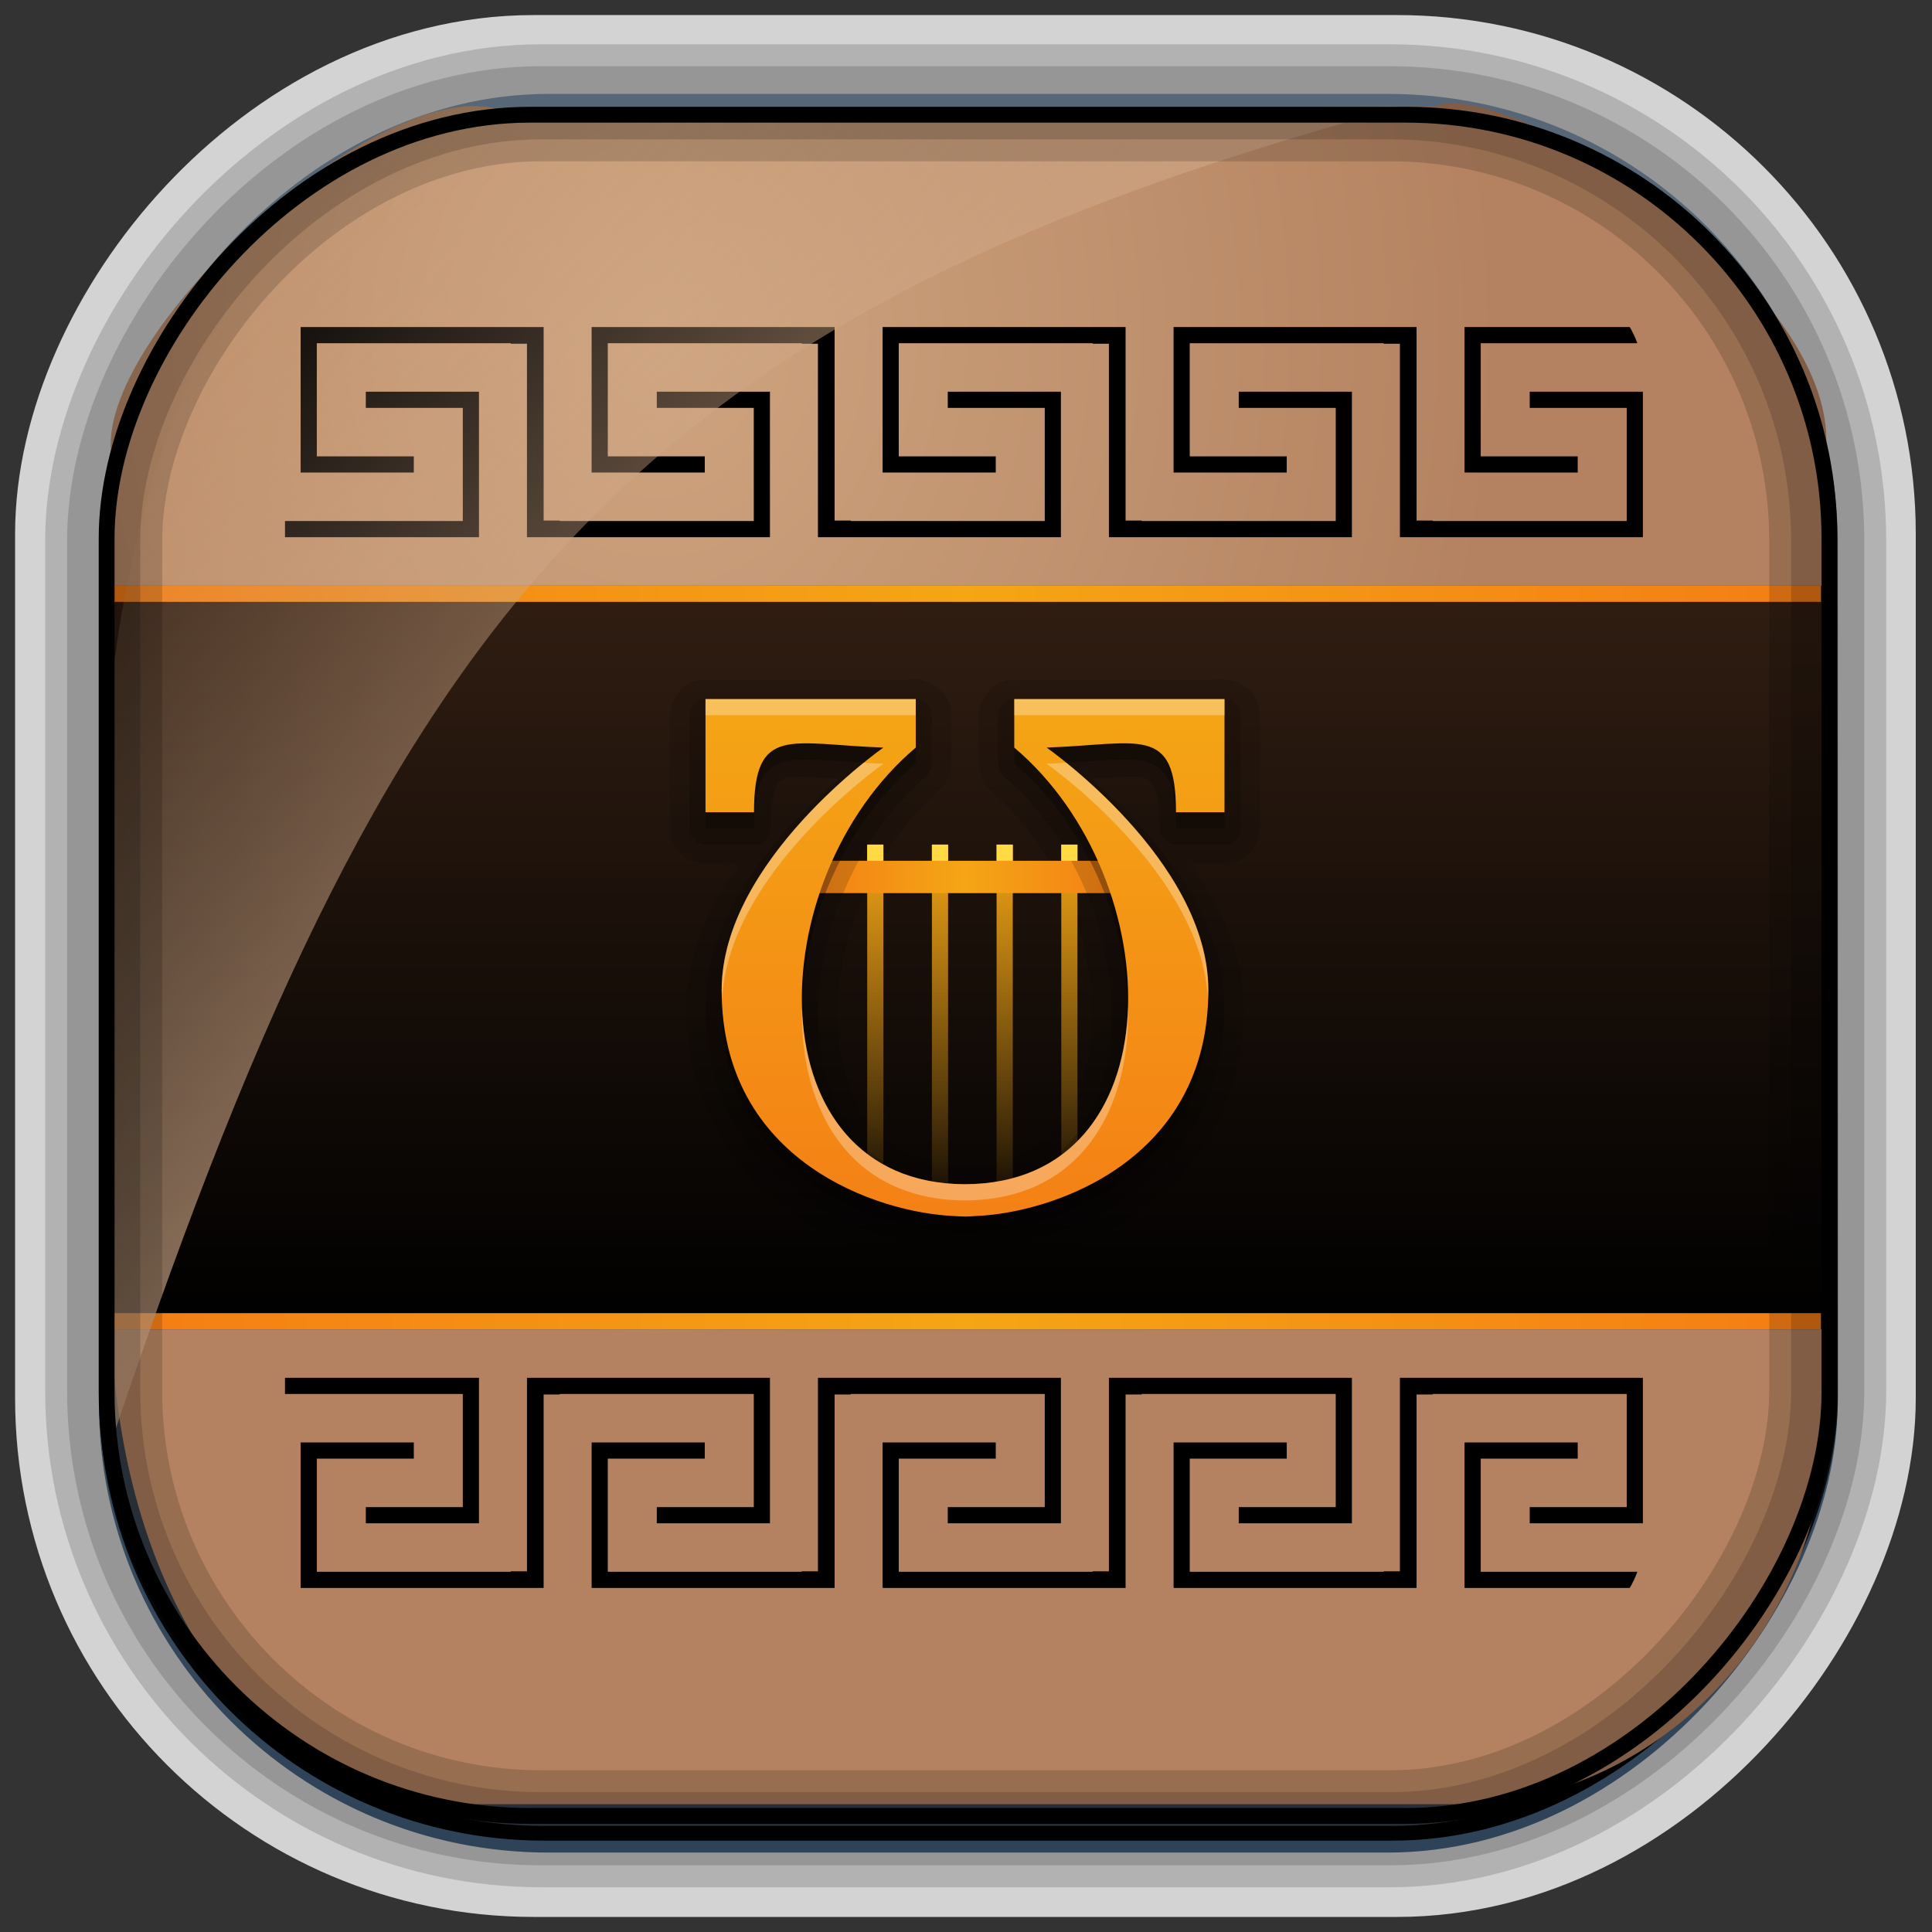 <?xml version="1.0" encoding="UTF-8" standalone="no"?>
<!-- Created with Inkscape (http://www.inkscape.org/) -->
<svg id="svg3449" xmlns:rdf="http://www.w3.org/1999/02/22-rdf-syntax-ns#" xmlns="http://www.w3.org/2000/svg" height="128" width="128" version="1.0" xmlns:cc="http://creativecommons.org/ns#" xmlns:xlink="http://www.w3.org/1999/xlink" xmlns:dc="http://purl.org/dc/elements/1.1/">
 <rect width="100%" height="100%" fill="#333333" stroke="none"/>
 <defs id="defs3451">
  <linearGradient id="linearGradient3514" y2="-9.103" gradientUnits="userSpaceOnUse" x2="66.492" gradientTransform="matrix(.968 0 0 .979 2.179 .166)" y1="-42.638" x1="67.952">
   <stop id="stop4620" style="stop-color:#37414b" offset="0"/>
   <stop id="stop4622" style="stop-color:#37414b;stop-opacity:0" offset="1"/>
  </linearGradient>
  <linearGradient id="linearGradient3516" y2="-11.847" gradientUnits="userSpaceOnUse" x2="58.98" gradientTransform="matrix(.968 0 0 .979 2.179 .166)" y1="-118.55" x1="57.173">
   <stop id="stop4596" offset="0"/>
   <stop id="stop4598" style="stop-opacity:0" offset="1"/>
  </linearGradient>
  <linearGradient id="linearGradient3519" y2="50.369" gradientUnits="userSpaceOnUse" x2="76.558" gradientTransform="matrix(.968 0 0 .979 3.242 -129.19)" y1="13.164" x1="76.558">
   <stop id="stop3392" style="stop-color:#425e7b" offset="0"/>
   <stop id="stop3394" style="stop-color:#7a91a7" offset="1"/>
  </linearGradient>
  <linearGradient id="linearGradient3521" y2="-8.74" gradientUnits="userSpaceOnUse" x2="60.217" gradientTransform="matrix(.968 0 0 .979 2.179 .166)" y1="-123.72" x1="60.395">
   <stop id="stop3392-4-8" style="stop-color:#425e7b" offset="0"/>
   <stop id="stop3394-8-0" style="stop-color:#7a91a7" offset="1"/>
  </linearGradient>
  <radialGradient id="radialGradient3349" gradientUnits="userSpaceOnUse" cy="45.647" cx="42.148" gradientTransform="matrix(.947 0 0 1.139 3.595 -29.89)" r="58.984">
   <stop id="stop4855" style="stop-color:#cea47f" offset="0"/>
   <stop id="stop4857" style="stop-color:#b48260" offset="1"/>
  </radialGradient>
  <filter id="filter3174" color-interpolation-filters="sRGB">
   <feGaussianBlur id="feGaussianBlur3176" stdDeviation="1.71"/>
  </filter>
  <linearGradient id="ButtonShadow-1" x1="45.448" gradientUnits="userSpaceOnUse" y1="92.54" gradientTransform="scale(1.006 .994)" x2="45.448" y2="7.016">
   <stop id="stop3750-87" offset="0"/>
   <stop id="stop3752-56" style="stop-opacity:.588" offset="1"/>
  </linearGradient>
  <filter id="filter3174-5" color-interpolation-filters="sRGB">
   <feGaussianBlur id="feGaussianBlur3176-70" stdDeviation="1.71"/>
  </filter>
  <linearGradient id="linearGradient4052">
   <stop id="stop4054" style="stop-color:#f4a615" offset="0"/>
   <stop id="stop4056" style="stop-color:#f47d15" offset="1"/>
  </linearGradient>
  <linearGradient id="linearGradient6281" y2="15.502" gradientUnits="userSpaceOnUse" x2="32" gradientTransform="matrix(1.275 0 0 .719 -12.852 13.5)" y1="80" x1="32">
   <stop id="stop3679-0" offset="0"/>
   <stop id="stop3681-3" style="stop-color:#311e12" offset="1"/>
  </linearGradient>
  <linearGradient id="linearGradient6285" y2="25.5" xlink:href="#linearGradient4052" spreadMethod="reflect" gradientUnits="userSpaceOnUse" x2="90" gradientTransform="matrix(1.262 0 0 1 -12.591 0)" y1="25.5" x1="47.973"/>
  <linearGradient id="linearGradient6289" y2="70.5" xlink:href="#linearGradient4052" spreadMethod="reflect" gradientUnits="userSpaceOnUse" x2="90" gradientTransform="matrix(1.26 0 0 1 -12.384 0)" y1="70.5" x1="47.973"/>
  <linearGradient id="linearGradient6303" y2="13.937" gradientUnits="userSpaceOnUse" x2="14.134" gradientTransform="matrix(1 0 0 1.459 0 -3.23)" y1="45.621" x1="36.417">
   <stop id="stop6299" style="stop-color:#d0a887" offset="0"/>
   <stop id="stop6301" style="stop-color:#d0a887;stop-opacity:0" offset="1"/>
  </linearGradient>
  <linearGradient id="linearGradient6311" y2="67" xlink:href="#linearGradient4052" gradientUnits="userSpaceOnUse" x2="48" gradientTransform="matrix(1.071 0 0 1.071 12.455 12.029)" y1="31.772" x1="48"/>
  <linearGradient id="linearGradient6316" y2="43" xlink:href="#linearGradient4052" spreadMethod="reflect" gradientUnits="userSpaceOnUse" x2="58" gradientTransform="matrix(1.071 0 0 1.071 12.455 12.029)" y1="43" x1="48"/>
  <linearGradient id="linearGradient6319" y2="64.022" gradientUnits="userSpaceOnUse" x2="48" gradientTransform="matrix(1.071 0 0 1.071 12.455 12.029)" y1="41" x1="48">
   <stop id="stop4144" style="stop-color:#f4a615" offset="0"/>
   <stop id="stop4146" style="stop-color:#f4a615;stop-opacity:0" offset="1"/>
  </linearGradient>
 </defs>
 <rect id="rect892-2-7-2" ry="29.452" style="stroke:#d3d3d3;stroke-width:9.845;fill:#df5105" transform="scale(1,-1)" height="116.16" width="116.08" y="-122.08" x="5.922"/>
 <rect id="rect892" style="stroke:url(#linearGradient3521);stroke-width:.974;fill:url(#linearGradient3519)" transform="scale(1,-1)" ry="29.296" height="115.54" width="114.22" y="-122.25" x="7.039"/>
 <rect id="rect892-2" style="stroke:url(#linearGradient3516);stroke-width:.974;fill:url(#linearGradient3514)" transform="scale(1,-1)" ry="28.993" height="114.35" width="114.22" y="-121.46" x="7.06"/>
 <path id="rect895" style="fill:url(#radialGradient3349)" d="m33.051 7.26c-7.969-2.449-27.013 15.174-25.653 23.038-0.05 0.974-0.089 1.965-0.089 2.957v52.419c0 20.876 10.712 33.859 22.318 33.859h67.038c12.638 0 24.318-11.245 24.318-25.859v-64.017c0.7-10.928-21.283-24.659-25.926-22.618-47.846 0.865-18.017 0.224-62.003 0.224z"/>
 <g id="layer1-2" transform="matrix(1.071 0 0 1.071 12.455 12.029)">
  <rect id="rect3757" style="color:#000000;fill:url(#linearGradient6281)" height="46" width="107.13" y="25" x="-5.2"/>
  <path id="path3935" style="color:#000000" d="m6.969 9v8 1h7v-1h-6v-7h12v0.031h1v11.969h0.031 0.969 0.031 1 12 1v-8-1h-7v1h6v7h-12v-0.031h-1v-11.969h-0.031-0.969-0.031-1-12-1zm18 0v8 1h7v-1h-6v-7h12v0.031h1v11.969h0.031 0.969 0.031 1 12 1v-8-1h-7v1h6v7h-12v-0.031h-1v-11.969h-0.031-0.969-0.031-1-12-1zm18 0v8 1h7v-1h-6v-7h12v0.031h1v11.969h0.031 0.969 0.031 1 12 1v-8-1h-7v1h6v7h-12v-0.031h-1v-11.969h-0.031-0.969-0.031-1-12-1zm18 0v8 1h7v-1h-6v-7h12v0.031h1v11.969h0.031 0.969 0.031 1 12 1v-8-1h-7v1h6v7h-12v-0.031h-1v-11.969h-0.031-0.969-0.031-1-12-1zm18 0v8 1h7v-1h-6v-7h9.688c-0.123-0.35-0.286-0.683-0.468-1h-9.219-1zm-67.969 4v1h6v7h-11v1h11 1v-8-1h-7z"/>
  <path id="path3933" style="color:#000000;fill:url(#linearGradient6285)" d="m-5.017 26v-1h106.03v1h-106.03z"/>
  <path id="path4060" style="color:#000000" d="m6.969 87v-8-1h7v1h-6v7h12v-0.031h1v-11.969h0.031 0.969 0.031 1 12 1v8 1h-7v-1h6v-7h-12v0.031h-1v11.969h-0.031-0.969-0.031-1-12-1zm18 0v-8-1h7v1h-6v7h12v-0.031h1v-11.969h0.031 0.969 0.031 1 12 1v8 1h-7v-1h6v-7h-12v0.031h-1v11.969h-0.031-0.969-0.031-1-12-1zm18 0v-8-1h7v1h-6v7h12v-0.031h1v-11.969h0.031 0.969 0.031 1 12 1v8 1h-7v-1h6v-7h-12v0.031h-1v11.969h-0.031-0.969-0.031-1-12-1zm18 0v-8-1h7v1h-6v7h12v-0.031h1v-11.969h0.031 0.969 0.031 1 12 1v8 1h-7v-1h6v-7h-12v0.031h-1v11.969h-0.031-0.969-0.031-1-12-1zm18 0v-8-1h7v1h-6v7h9.688c-0.123 0.35-0.286 0.683-0.469 1h-9.219-1zm-67.969-4v-1h6v-7h-11v-1h11 1v8 1h-7z"/>
  <path id="path3931" style="color:#000000;fill:url(#linearGradient6289)" d="m-4.824 70v1h105.84v-1h-105.84z"/>
 </g>
 <path id="path1187" style="opacity:.682;fill:url(#linearGradient6303)" d="m36.537 7.62c-8.869 0.782-26.296 4.919-29.527 41.221v47.783c18.67-55.894 33.784-75.414 85.818-89.536-0.225-0.038-0.46-0.044-0.691-0.044-41.576 0.565-17.576 0.577-55.6 0.577z"/>
 <rect id="rect892-2-7-8" style="opacity:.159;stroke:#000;stroke-width:4.845;fill:none" transform="scale(1,-1)" ry="28.993" height="114.35" width="114.22" y="-121.16" x="6.869"/>
 <rect id="rect892-2-7-1" style="opacity:.159;stroke:#000;stroke-width:7.751;fill:none" transform="scale(1,-1)" ry="28.993" height="114.35" width="114.22" y="-121.16" x="6.869"/>
 <rect id="rect892-2-7-2-9" ry="28.067" style="stroke:#000;stroke-width:1.049;fill:none" transform="scale(1,-1)" height="112.71" width="114.14" y="-120.31" x="7.065"/>
 <g id="layer2" style="display:none" transform="matrix(1.44 0 0 1.44 -4.952 -6.967)">
  <rect id="rect3745" style="opacity:.9;filter:url(#filter3174);fill:url(#ButtonShadow-1)" rx="6" ry="6" height="85" width="86" y="7" x="5"/>
 </g>
 <g id="layer2-1" style="display:none" transform="translate(183.21 82.968)">
  <rect id="rect3745-9" style="opacity:.9;filter:url(#filter3174-5);fill:url(#ButtonShadow-1)" rx="6" ry="6" height="85" width="86" y="7" x="5"/>
 </g>
 <path id="path4158-7" d="m46.406 45.042c-1.438 0.16-2.217 1.671-2.009 3.006 0.021 2.435-0.043 4.876 0.034 7.306 0.263 1.423 1.762 2.073 3.083 1.875 1.051-0.073 2.005-0.113 0.778 1.035-2.182 3.191-3.326 7.144-2.648 10.998 0.674 5.644 4.609 10.616 9.802 12.842 6.037 2.892 13.453 2.407 19.11-1.144 4.955-2.901 7.97-8.579 7.843-14.289 0.029-3.458-1.564-6.678-3.516-9.442 1.433-0.089 3.272 0.414 4.185-1.038 0.712-1.183 0.285-2.64 0.402-3.955-0.054-1.849 0.116-3.724-0.1-5.554-0.369-1.303-1.78-1.806-3.016-1.641-4.541 0.022-9.088-0.044-13.625 0.034-1.423 0.263-2.073 1.762-1.875 3.083 0.11 1.51-0.45 3.4 1.014 4.432 4.472 4.074 6.945 10.329 6.423 16.361-0.282 3.51-2.354 7.279-6.064 7.992-3.299 0.741-7.294-0.078-9.099-3.203-2.595-4.422-1.807-9.994 0.135-14.507 1.178-2.788 3.066-5.222 5.313-7.226 0.758-1.26 0.317-2.8 0.435-4.199 0.265-1.578-1.211-3.035-2.785-2.765h-13.822z" style="opacity:0.11"/>
 <path id="rect4135" d="m57.455 55.957v22.5h1.071v-22.5h-1.071zm4.286 0v22.5h1.071v-22.5h-1.071zm4.286 0v22.5h1.071v-22.5h-1.071zm4.286 0v22.5h1.071v-22.5h-1.071z" style="color:#000000;fill:url(#linearGradient6319)"/>
 <rect id="rect4131" style="color:#000000;fill:url(#linearGradient6316)" height="2.143" width="21.429" y="57.029" x="53.17"/>
 <path id="path4154-0" style="opacity:.15" d="m46.54 46.314a1.083 1.083 0 0 0 -0.871 1.071v7.5a1.083 1.083 0 0 0 1.071 1.071h3.214a1.083 1.083 0 0 0 1.071 -1.071c0-1.386 0.162-2.269 0.368-2.712 0.206-0.443 0.345-0.547 0.804-0.67 0.497-0.133 2.213 0.03 3.415 0.1-0.965 0.83-2.07 1.785-3.248 3.08-2.767 3.043-5.625 7.25-5.625 11.987 0 6.004 2.813 10.098 6.261 12.556 3.425 2.442 7.395 3.367 10.145 3.482 0.019 0.001 0.049-0.001 0.067 0 0.236 0.019 0.468 0.029 0.737 0.034a1.083 1.083 0 0 0 0.067 0c0.227-0.005 0.436-0.017 0.636-0.034 0.018-0.001 0.048 0.001 0.067 0 2.751-0.115 6.72-1.04 10.145-3.482 3.448-2.458 6.261-6.551 6.261-12.556 0-4.737-2.858-8.944-5.625-11.987-1.178-1.295-2.283-2.25-3.248-3.08 1.202-0.07 2.918-0.234 3.415-0.1 0.458 0.123 0.597 0.226 0.804 0.67 0.206 0.443 0.368 1.326 0.368 2.712a1.083 1.083 0 0 0 1.071 1.071h3.214a1.083 1.083 0 0 0 1.071 -1.071v-7.5a1.083 1.083 0 0 0 -1.071 -1.071h-13.929a1.083 1.083 0 0 0 -1.071 1.071v3.214a1.083 1.083 0 0 0 0.368 0.837c4.9 4.15 7.475 11.087 7.132 16.842-0.172 2.877-1.042 5.431-2.612 7.232-1.551 1.78-3.773 2.9-6.931 2.946-0.037 0.001-0.063-0-0.1 0-0.029 0.001-0.129-0-0.1 0-3.219-0.021-5.462-1.145-7.031-2.946-1.569-1.801-2.44-4.355-2.612-7.232-0.344-5.754 2.232-12.692 7.132-16.842a1.083 1.083 0 0 0 0.368 -0.837v-3.214a1.083 1.083 0 0 0 -1.071 -1.071h-13.929a1.083 1.083 0 0 0 -0.201 0z"/>
 <path id="path4150" d="m46.741 47.386v7.5h3.214c0-5.842 2.411-4.498 8.571-4.286 0 0-10.714 7.5-10.714 16.071 0 11.349 10.361 14.774 15.435 14.967 0.22 0.019 0.458 0.029 0.737 0.034 0.234-0.006 0.446-0.017 0.636-0.034 5.074-0.193 15.435-3.617 15.435-14.967 0-8.571-10.714-16.071-10.714-16.071 6.16-0.212 8.571-1.556 8.571 4.286h3.214v-7.5h-13.929v3.214c10.409 8.816 10.7 28.838-3.214 28.929-0.028-0.002-0.075 0-0.1 0-13.912-0.091-13.621-20.113-3.212-28.929v-3.214h-13.929z" style="opacity:.3"/>
 <path id="path4126" d="m46.741 46.314v7.5h3.214c0-5.842 2.411-4.498 8.571-4.286 0 0-10.714 7.5-10.714 16.071 0 11.349 10.361 14.774 15.435 14.967 0.22 0.019 0.458 0.029 0.737 0.034 0.234-0.006 0.446-0.017 0.636-0.034 5.074-0.193 15.435-3.617 15.435-14.967 0-8.571-10.714-16.071-10.714-16.071 6.16-0.212 8.571-1.556 8.571 4.286h3.214v-7.5h-13.929v3.214c10.409 8.816 10.7 28.838-3.214 28.929-0.028-0.002-0.075 0-0.1 0-13.912-0.091-13.621-20.113-3.212-28.928v-3.214h-13.929z" style="fill:url(#linearGradient6311)"/>
 <path id="path4178-9" d="m46.741 46.314v1.071h13.929v-1.071h-13.929zm20.458 0v1.071h13.929v-1.071h-13.929zm-9.978 4.219c-2.818 2.275-9.409 8.309-9.409 15.067 0 0.206 0.027 0.402 0.034 0.603 0.377-8.374 10.681-15.603 10.681-15.603-0.469-0.016-0.879-0.041-1.306-0.067zm13.426 0c-0.426 0.026-0.836 0.051-1.306 0.067 0 0 10.304 7.228 10.681 15.603 0.006-0.201 0.034-0.397 0.034-0.603 0-6.758-6.59-12.792-9.409-15.067zm-17.511 16.105c-0.201 6.857 3.157 12.841 10.748 12.891 0.026 0 0.072-0.002 0.1 0 7.59-0.05 10.948-6.033 10.748-12.891-0.165 6.399-3.555 11.772-10.748 11.819-0.028-0.002-0.075 0-0.1 0-7.193-0.047-10.583-5.421-10.748-11.819z" style="opacity:.3;fill:#fff"/>
 <rect id="rect4187" style="color:#000000;fill:#ffda45" height="1.071" width="1.071" y="55.957" x="57.455"/>
 <rect id="rect4189" style="color:#000000;fill:#ffda45" height="1.071" width="1.071" y="55.957" x="61.741"/>
 <rect id="rect4191" style="color:#000000;fill:#ffda45" height="1.071" width="1.071" y="55.957" x="66.027"/>
 <rect id="rect4193" style="color:#000000;fill:#ffda45" height="1.071" width="1.071" y="55.957" x="70.312"/>
</svg>
